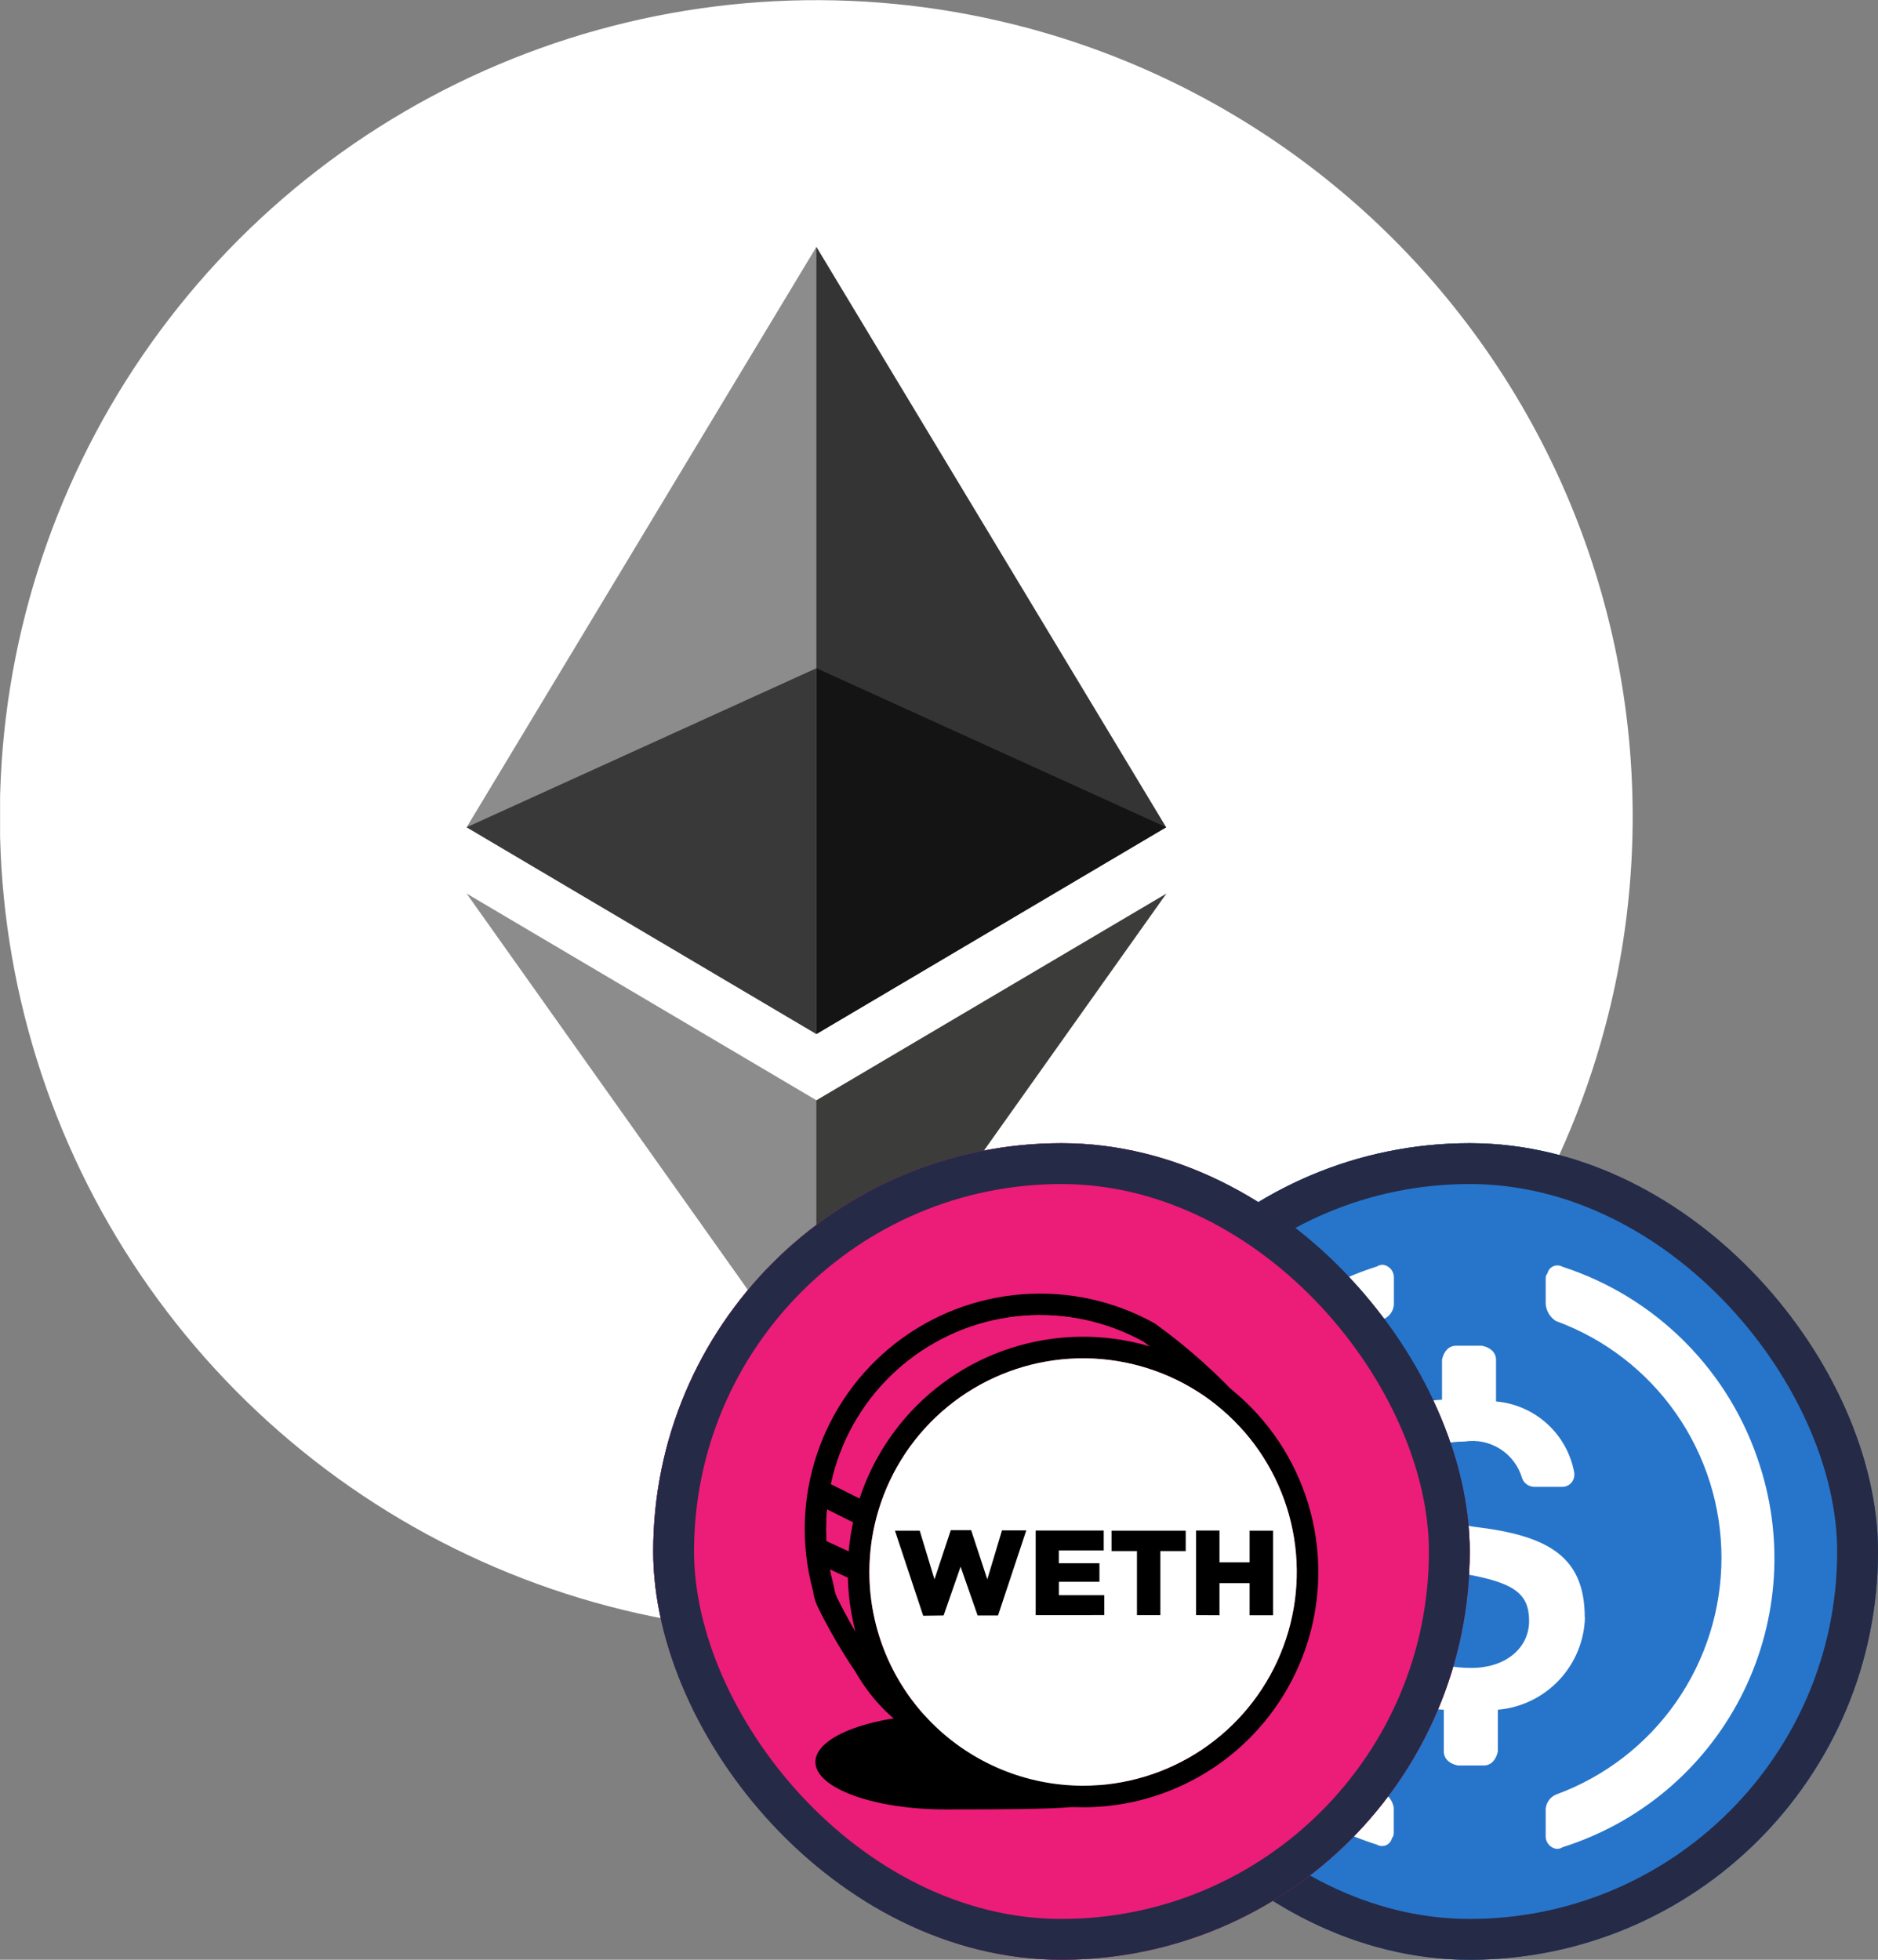 <svg width="46" height="48" viewBox="0 0 46 48" fill="none" xmlns="http://www.w3.org/2000/svg">
<rect x="0" y="0" width="46" height="48" fill="#808080" stroke="none"/>
<g clip-path="url(#clip0_3209_16921)">
<g clip-path="url(#clip1_3209_16921)">
<g clip-path="url(#clip2_3209_16921)">
<path d="M39.397 24.838C38.441 28.676 36.368 32.144 33.44 34.803C30.512 37.463 26.861 39.195 22.95 39.779C19.038 40.364 15.04 39.775 11.463 38.088C7.885 36.401 4.889 33.69 2.852 30.3C0.815 26.909 -0.171 22.991 0.019 19.04C0.209 15.089 1.567 11.284 3.92 8.104C6.273 4.925 9.516 2.515 13.239 1.179C16.962 -0.157 20.998 -0.359 24.835 0.599C29.98 1.883 34.405 5.158 37.135 9.703C39.866 14.248 40.68 19.692 39.397 24.838Z" fill="white"/>
<path d="M19.997 6.046L19.81 6.682V25.139L19.997 25.326L28.564 20.262L19.997 6.046Z" fill="#343434"/>
<path d="M19.997 6.046L11.43 20.262L19.997 25.326V6.046Z" fill="#8C8C8C"/>
<path d="M19.998 26.948L19.892 27.077V33.651L19.998 33.959L28.57 21.886L19.998 26.948Z" fill="#3C3C3B"/>
<path d="M19.997 33.959V26.948L11.43 21.886L19.997 33.959Z" fill="#8C8C8C"/>
<path d="M19.997 25.325L28.564 20.261L19.997 16.366V25.325Z" fill="#141414"/>
<path d="M11.43 20.262L19.997 25.326V16.367L11.43 20.262Z" fill="#393939"/>
</g>
</g>
</g>
<g clip-path="url(#clip3_3209_16921)">
<rect x="26" y="28" width="20" height="20" rx="10" fill="#373C58"/>
<g clip-path="url(#clip4_3209_16921)">
<g clip-path="url(#clip5_3209_16921)">
<path d="M36 48C37.978 48 39.911 47.413 41.556 46.315C43.2 45.216 44.482 43.654 45.239 41.827C45.996 40 46.194 37.989 45.808 36.049C45.422 34.109 44.47 32.328 43.071 30.929C41.673 29.53 39.891 28.578 37.951 28.192C36.011 27.806 34.001 28.004 32.173 28.761C30.346 29.518 28.784 30.8 27.685 32.444C26.587 34.089 26 36.022 26 38C25.997 39.314 26.253 40.616 26.755 41.831C27.256 43.045 27.993 44.149 28.922 45.078C29.851 46.007 30.955 46.744 32.169 47.245C33.384 47.747 34.686 48.003 36 48Z" fill="#2775CA"/>
<path d="M38.817 39.616C38.817 38.123 37.922 37.611 36.13 37.398C34.85 37.231 34.594 36.886 34.594 36.288C34.594 35.691 35.021 35.307 35.874 35.307C36.178 35.26 36.488 35.325 36.747 35.49C37.006 35.655 37.196 35.908 37.282 36.203C37.303 36.265 37.344 36.319 37.397 36.357C37.451 36.395 37.514 36.416 37.58 36.417H38.262C38.302 36.418 38.341 36.41 38.378 36.396C38.414 36.381 38.447 36.359 38.475 36.331C38.503 36.303 38.525 36.27 38.54 36.233C38.554 36.197 38.562 36.158 38.561 36.118V36.076C38.478 35.614 38.246 35.192 37.899 34.876C37.553 34.559 37.112 34.366 36.644 34.326V33.303C36.644 33.136 36.516 33.004 36.302 32.961H35.662C35.496 32.961 35.364 33.089 35.321 33.303V34.283C34.773 34.304 34.254 34.531 33.866 34.919C33.479 35.306 33.252 35.826 33.231 36.373C33.231 37.781 34.084 38.336 35.876 38.549C37.07 38.763 37.454 39.018 37.454 39.701C37.454 40.383 36.857 40.852 36.047 40.852C34.937 40.852 34.553 40.383 34.426 39.743C34.413 39.673 34.376 39.609 34.322 39.562C34.268 39.516 34.199 39.489 34.127 39.487H33.402C33.363 39.487 33.324 39.494 33.287 39.508C33.251 39.523 33.217 39.545 33.189 39.573C33.161 39.601 33.14 39.634 33.125 39.671C33.11 39.707 33.103 39.746 33.104 39.786V39.828C33.182 40.38 33.451 40.887 33.864 41.261C34.277 41.635 34.808 41.853 35.365 41.876V42.9C35.365 43.067 35.493 43.198 35.707 43.241H36.347C36.513 43.241 36.645 43.112 36.688 42.9V41.876C37.26 41.827 37.793 41.569 38.186 41.152C38.58 40.735 38.806 40.188 38.822 39.615L38.817 39.616Z" fill="white"/>
<path d="M33.892 43.907C32.703 43.473 31.676 42.684 30.951 41.646C30.225 40.609 29.836 39.373 29.836 38.108C29.836 36.842 30.225 35.606 30.951 34.569C31.676 33.531 32.703 32.742 33.892 32.307C33.972 32.273 34.039 32.214 34.084 32.139C34.129 32.065 34.149 31.978 34.142 31.891V31.312C34.148 31.236 34.126 31.16 34.08 31.098C34.034 31.037 33.967 30.995 33.892 30.979C33.833 30.973 33.774 30.987 33.725 31.02C32.221 31.496 30.907 32.439 29.974 33.712C29.042 34.985 28.539 36.522 28.539 38.1C28.539 39.678 29.042 41.215 29.974 42.488C30.907 43.761 32.221 44.704 33.725 45.18C33.76 45.2 33.798 45.212 33.838 45.214C33.878 45.216 33.918 45.209 33.954 45.193C33.99 45.176 34.022 45.151 34.047 45.12C34.072 45.089 34.089 45.052 34.097 45.013C34.139 44.972 34.139 44.93 34.139 44.847V44.268C34.124 44.194 34.095 44.124 34.053 44.062C34.01 44 33.955 43.948 33.892 43.907ZM38.273 31.027C38.239 31.007 38.2 30.996 38.161 30.994C38.121 30.991 38.081 30.999 38.045 31.015C38.008 31.031 37.976 31.056 37.952 31.087C37.927 31.118 37.91 31.155 37.902 31.194C37.86 31.236 37.86 31.277 37.86 31.361V31.938C37.867 32.022 37.893 32.104 37.936 32.176C37.98 32.248 38.039 32.309 38.11 32.355C39.299 32.789 40.326 33.579 41.051 34.616C41.777 35.654 42.166 36.889 42.166 38.155C42.166 39.421 41.777 40.656 41.051 41.694C40.326 42.731 39.299 43.521 38.11 43.955C38.03 43.99 37.963 44.048 37.918 44.123C37.873 44.198 37.853 44.285 37.86 44.372V44.949C37.854 45.026 37.876 45.102 37.922 45.163C37.968 45.225 38.035 45.267 38.11 45.282C38.169 45.289 38.228 45.275 38.277 45.242C39.208 44.948 40.072 44.473 40.82 43.845C41.567 43.216 42.183 42.446 42.632 41.579C43.081 40.712 43.355 39.764 43.437 38.791C43.519 37.818 43.408 36.838 43.11 35.908C42.752 34.768 42.126 33.73 41.284 32.881C40.443 32.032 39.41 31.396 38.273 31.027Z" fill="white"/>
</g>
</g>
</g>
<rect x="26.5" y="28.5" width="19" height="19" rx="9.5" stroke="#252A47"/>
<g clip-path="url(#clip6_3209_16921)">
<rect x="16" y="28" width="20" height="20" rx="10" fill="#373C58"/>
<g clip-path="url(#clip7_3209_16921)">
<g clip-path="url(#clip8_3209_16921)">
<path d="M26 48C31.523 48 36 43.523 36 38C36 32.477 31.523 28 26 28C20.477 28 16 32.477 16 38C16 43.523 20.477 48 26 48Z" fill="#EC1C79"/>
<path d="M23.166 44.318C26.409 44.318 26.409 44.269 26.959 44.106C27.677 43.892 24.929 41.991 23.166 41.991C21.404 41.991 19.973 42.513 19.973 43.155C19.973 43.797 21.402 44.318 23.166 44.318Z" fill="black"/>
<path d="M30.529 34.427L30.678 34.587L30.548 34.763C26.32 40.481 23.882 43.07 22.85 42.722C22.053 42.339 21.393 41.721 20.957 40.952C20.736 40.627 20.527 40.285 20.337 39.945C20.212 39.718 20.104 39.512 20.049 39.396C19.991 39.282 19.949 39.161 19.925 39.036V39.022C19.915 38.971 19.912 38.954 19.904 38.927C19.614 37.833 19.652 36.678 20.014 35.606C20.375 34.534 21.044 33.593 21.937 32.898C22.83 32.203 23.908 31.787 25.036 31.701C26.164 31.614 27.292 31.861 28.281 32.412L28.302 32.426C29.113 33.012 29.859 33.683 30.528 34.426L30.529 34.427ZM28.012 32.867C27.113 32.37 26.089 32.147 25.065 32.227C24.042 32.308 23.065 32.687 22.255 33.318C21.445 33.95 20.839 34.805 20.511 35.778C20.184 36.751 20.149 37.798 20.413 38.791C20.424 38.834 20.429 38.858 20.442 38.921V38.933C20.458 39.015 20.486 39.094 20.525 39.168C20.576 39.275 20.677 39.471 20.798 39.688C20.981 40.015 21.181 40.343 21.393 40.655C21.771 41.324 22.335 41.869 23.017 42.223C23.668 42.442 26.119 39.848 29.992 34.628C29.392 33.977 28.728 33.388 28.011 32.868L28.012 32.867Z" fill="black"/>
<path d="M28.012 32.866C27.113 32.368 26.089 32.146 25.065 32.226C24.042 32.306 23.064 32.686 22.255 33.317C21.445 33.948 20.838 34.803 20.511 35.776C20.183 36.749 20.149 37.797 20.412 38.789C20.423 38.832 20.428 38.857 20.441 38.919V38.932C20.457 39.013 20.485 39.092 20.524 39.166C20.575 39.272 20.677 39.468 20.797 39.686C20.98 40.012 21.18 40.341 21.392 40.652C21.77 41.322 22.334 41.867 23.017 42.221C23.667 42.439 26.118 39.846 29.991 34.626C29.391 33.975 28.728 33.385 28.012 32.866Z" fill="#EC1C79"/>
<path d="M26.528 44.265C25.388 44.265 24.274 43.927 23.327 43.294C22.379 42.661 21.64 41.761 21.204 40.708C20.768 39.655 20.654 38.496 20.876 37.378C21.099 36.261 21.648 35.234 22.453 34.428C23.259 33.622 24.286 33.073 25.404 32.851C26.522 32.628 27.68 32.742 28.733 33.179C29.786 33.615 30.686 34.353 31.32 35.301C31.953 36.249 32.291 37.363 32.291 38.502C32.291 40.031 31.683 41.496 30.603 42.577C29.522 43.658 28.056 44.265 26.528 44.265ZM26.528 43.737C27.563 43.737 28.575 43.43 29.436 42.855C30.297 42.279 30.968 41.462 31.364 40.505C31.76 39.549 31.864 38.497 31.662 37.481C31.46 36.466 30.961 35.533 30.229 34.801C29.497 34.069 28.565 33.571 27.549 33.369C26.534 33.167 25.482 33.271 24.525 33.667C23.569 34.063 22.751 34.734 22.176 35.594C21.601 36.455 21.294 37.467 21.294 38.502C21.294 39.891 21.845 41.222 22.827 42.204C23.809 43.185 25.14 43.737 26.528 43.737Z" fill="black"/>
<path d="M26.529 43.737C27.564 43.737 28.576 43.43 29.437 42.855C30.298 42.279 30.969 41.462 31.365 40.505C31.761 39.549 31.865 38.497 31.663 37.481C31.461 36.466 30.962 35.533 30.23 34.801C29.498 34.069 28.566 33.571 27.55 33.369C26.535 33.167 25.483 33.271 24.526 33.667C23.57 34.063 22.752 34.734 22.177 35.594C21.602 36.455 21.295 37.467 21.295 38.502C21.295 39.891 21.846 41.222 22.828 42.204C23.81 43.185 25.141 43.737 26.529 43.737Z" fill="white"/>
<path d="M22.613 39.574L21.921 37.491H22.528L22.889 38.682L23.289 37.477H23.787L24.183 38.682L24.543 37.483H25.138L24.446 39.567H23.946L23.529 38.373L23.113 39.567L22.613 39.574ZM25.368 39.559V37.487H27.035V37.974H25.935V38.288H26.93V38.742H25.936V39.07H27.049V39.558L25.368 39.559ZM27.849 39.559V37.99H27.226V37.49H29.043V37.99H28.422V39.559H27.849ZM29.297 39.559V37.487H29.87V38.266H30.608V37.49H31.182V39.562H30.608V38.775H29.87V39.562L29.297 39.559Z" fill="black"/>
<path d="M20.052 36.864C20.018 36.847 19.987 36.823 19.961 36.793C19.936 36.764 19.916 36.73 19.904 36.693C19.892 36.656 19.887 36.617 19.89 36.578C19.893 36.539 19.903 36.501 19.921 36.467C19.938 36.432 19.962 36.401 19.992 36.376C20.021 36.35 20.055 36.331 20.092 36.319C20.129 36.306 20.168 36.301 20.207 36.304C20.246 36.307 20.283 36.318 20.318 36.335L21.164 36.758C21.199 36.775 21.23 36.799 21.255 36.828C21.281 36.858 21.3 36.892 21.312 36.929C21.324 36.966 21.329 37.005 21.326 37.044C21.324 37.082 21.313 37.12 21.296 37.155C21.278 37.19 21.254 37.221 21.225 37.246C21.195 37.272 21.161 37.291 21.124 37.303C21.087 37.315 21.048 37.32 21.009 37.317C20.971 37.315 20.933 37.304 20.898 37.287L20.052 36.864Z" fill="black"/>
<path d="M19.955 38.267C19.92 38.25 19.888 38.227 19.861 38.198C19.835 38.17 19.815 38.136 19.801 38.099C19.788 38.063 19.782 38.024 19.784 37.985C19.785 37.946 19.794 37.908 19.811 37.873C19.827 37.837 19.85 37.805 19.879 37.779C19.908 37.753 19.941 37.732 19.978 37.719C20.015 37.705 20.053 37.699 20.093 37.701C20.131 37.703 20.17 37.712 20.205 37.728L21.051 38.119C21.122 38.152 21.177 38.212 21.204 38.286C21.231 38.36 21.227 38.441 21.194 38.513C21.161 38.584 21.101 38.639 21.027 38.666C20.953 38.693 20.872 38.689 20.801 38.656L19.955 38.267Z" fill="black"/>
</g>
</g>
</g>
<rect x="16.5" y="28.5" width="19" height="19" rx="9.5" stroke="#252A47"/>
<defs>
<clipPath id="clip0_3209_16921">
<rect width="40" height="40" fill="white"/>
</clipPath>
<clipPath id="clip1_3209_16921">
<rect width="40" height="40" fill="white"/>
</clipPath>
<clipPath id="clip2_3209_16921">
<rect width="39.995" height="40" fill="white" transform="translate(0.002)"/>
</clipPath>
<clipPath id="clip3_3209_16921">
<rect x="26" y="28" width="20" height="20" rx="10" fill="white"/>
</clipPath>
<clipPath id="clip4_3209_16921">
<rect width="20" height="20" fill="white" transform="translate(26 28)"/>
</clipPath>
<clipPath id="clip5_3209_16921">
<rect width="20" height="20" fill="white" transform="translate(26 28)"/>
</clipPath>
<clipPath id="clip6_3209_16921">
<rect x="16" y="28" width="20" height="20" rx="10" fill="white"/>
</clipPath>
<clipPath id="clip7_3209_16921">
<rect width="20" height="20" fill="white" transform="translate(16 28)"/>
</clipPath>
<clipPath id="clip8_3209_16921">
<rect width="20" height="20" fill="white" transform="translate(16 28)"/>
</clipPath>
</defs>
</svg>
